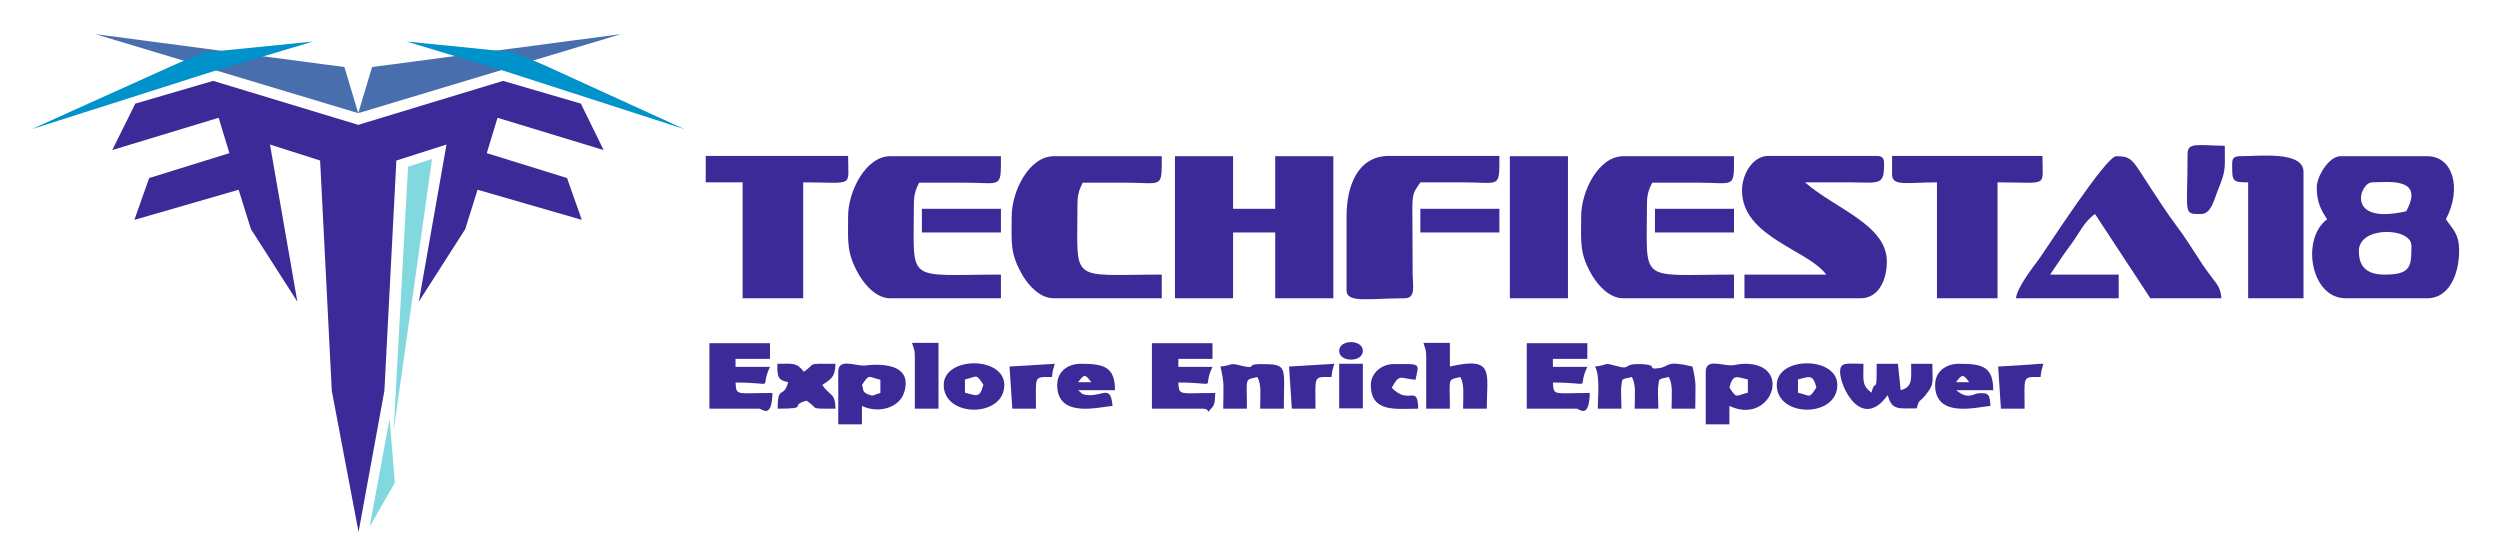 <?xml version="1.0" encoding="utf-8"?>
<!-- Generator: Adobe Illustrator 22.1.0, SVG Export Plug-In . SVG Version: 6.00 Build 0)  -->
<svg version="1.1" id="Layer_1" xmlns="http://www.w3.org/2000/svg" xmlns:xlink="http://www.w3.org/1999/xlink" x="0px" y="0px"
	 viewBox="0 0 813 179" style="enable-background:new 0 0 813 179;" xml:space="preserve">
<style type="text/css">
	.st0{fill-rule:evenodd;clip-rule:evenodd;fill:#486EAD;}
	.st1{fill-rule:evenodd;clip-rule:evenodd;fill:#3B2A98;}
	.st2{fill-rule:evenodd;clip-rule:evenodd;fill:#81D8DF;}
	.st3{fill-rule:evenodd;clip-rule:evenodd;fill:#0092CA;}
</style>
<g>
	<polygon class="st0" points="116.5,36.8 201.9,11.1 121,21.8 	"/>
	<polygon class="st0" points="116.5,36.8 31,11.1 112,21.8 	"/>
	<polygon class="st1" points="116.5,40.6 69.3,26.3 44,33.7 36.5,48.8 71.1,38.3 74.6,49.8 48.5,57.9 43.7,71.5 77.6,61.7 
		81.6,74.5 96.7,98.1 87.8,47 104.1,52.2 107.9,127.1 116.6,173 116.6,173 125,127.1 128.9,52.2 145.2,47 136.2,98.1 151.3,74.5 
		155.3,61.7 189.2,71.5 184.4,57.9 158.3,49.8 161.8,38.3 196.3,48.8 188.9,33.7 163.6,26.3 	"/>
	<polygon class="st2" points="132.7,54.2 140.5,51.7 128,140.2 	"/>
	<polygon class="st2" points="126.7,136.2 128.4,157 120.2,171.3 	"/>
	<polygon class="st3" points="69,23.3 101.8,13.5 66,17.1 58,20.5 10.3,42 	"/>
	<polygon class="st3" points="132.2,13.5 164.7,23.3 222.6,42 176.8,21.1 176.8,21.1 167,17 	"/>
	<polygon class="st1" points="382.1,97 401,97 401,75.6 414.7,75.6 414.7,97 433.6,97 433.6,50.8 414.7,50.8 414.7,67.9 401,67.9 
		401,50.8 382.1,50.8 	"/>
	<path class="st1" d="M767.1,81.6c0-8.2,17.1-7.7,17.1-1.7c0,6.6-0.1,9.4-8.6,9.4C770,89.3,767.1,87.1,767.1,81.6L767.1,81.6z
		 M782.5,68.7c-20,4.6-15.1-9.4-11.1-9.4C776.3,59.3,788.7,57.4,782.5,68.7L782.5,68.7z M753.4,61c0,4.8,1.5,7.5,3.4,10.3
		c-8.6,6.3-5.4,25.7,6,25.7h26.6c6.9,0,10.3-7.6,10.3-15.4c0-5.8-2.1-7-4.3-10.3c5.3-10,2.3-20.5-6-20.5h-28.3
		C757.4,50.8,753.4,57.3,753.4,61L753.4,61z"/>
	<path class="st1" d="M566.5,61.9c0,15.2,21.5,19.3,27.4,27.4h-26.6V97h37.7c6,0,8.6-6,8.6-12c0-11.9-16.8-17.1-26.6-25.7
		c4.9,0,9.7,0,14.6,0c9.9,0.1,11.1,1,11.1-6c0-2-0.6-2.6-2.6-2.6H575C569.7,50.8,566.5,57,566.5,61.9L566.5,61.9z"/>
	<path class="st1" d="M655.6,97h33.4v-7.7h-22.3c2.4-3.5,4.4-6.7,7-10.1c2.5-3.4,4.1-7.2,7.6-9.6l18,27.4h23.1
		c-0.3-3.3-1.2-4.3-2.9-6.5c-1.6-2.2-2.6-3.4-3.9-5.5c-2.6-3.9-5-7.9-7.9-11.7c-3-4-5.2-7.5-8-11.7c-6.3-9.6-6.2-10.8-11.5-10.8
		c-3.3,0-22.1,29.2-25.3,33.7C660.7,87.4,655.9,93.7,655.6,97L655.6,97z"/>
	<path class="st1" d="M514.2,70.4c0,8.4-0.7,12,3.7,19.4c1.9,3.1,5.5,7.2,10,7.2h36v-7.7c-31.5,0-28.3,3.3-28.3-23.1
		c0-3.1,0.7-4.8,1.7-6.8c4.9,0,9.7,0,14.6,0c12.4,0,12,2.2,12-8.6h-36C519.9,50.8,514.2,62.1,514.2,70.4L514.2,70.4z"/>
	<path class="st1" d="M275.8,70.4c0,8.4-0.6,12,3.8,19.4c1.9,3.1,5.5,7.2,9.9,7.2h36v-7.7c-31.5,0-28.3,3.3-28.3-23.1
		c0-3.1,0.7-4.8,1.7-6.8c4.8,0,9.7,0,14.6,0c12.4,0,12,2.2,12-8.6h-36C281.6,50.8,275.8,62.1,275.8,70.4L275.8,70.4z"/>
	<path class="st1" d="M329,70.4c0,8.4-0.7,12,3.7,19.4c1.9,3.1,5.5,7.2,10,7.2h35.1v-7.7c-30.5,0-27.4,3.2-27.4-23.1
		c0-3.1,0.7-4.8,1.7-6.8c4.6,0,9.2,0,13.7,0c12.4,0,12,2.2,12-8.6h-35.1C334.7,50.8,329,62.1,329,70.4L329,70.4z"/>
	<path class="st1" d="M437.9,70.4v24c0,4.3,7.3,2.6,18.9,2.6c3.6,0,2.7-3.9,2.6-7.7l-0.1-21.5c0-5.2,0.6-5.5,2.6-8.5
		c4.6,0,9.1,0,13.7,0c12.4,0,12,2.2,12-8.6h-36C441.6,50.8,437.9,60.3,437.9,70.4L437.9,70.4z"/>
	<path class="st1" d="M615.3,56.7c0,4,4.8,2.6,14.6,2.6V97h19.7V59.3c16.9,0,14.6,1.9,14.6-8.6h-48.9V56.7z"/>
	<path class="st1" d="M229.5,59.3h12V97h19.7V59.3c16.9,0,14.6,1.9,14.6-8.6h-46.3V59.3z"/>
	<rect x="491" y="50.8" class="st1" width="18.9" height="46.2"/>
	<path class="st1" d="M725.9,53.3c0,5.6-0.1,6,5.2,6V97h18V55.9c0-6.9-14.4-5.1-20.6-5.1C726.5,50.8,725.9,51.4,725.9,53.3
		L725.9,53.3z"/>
	<path class="st1" d="M518.7,119.2c1.7,3,0.9,10,0.9,13.7h7.7c0-1.5-0.2-5.7-0.1-6.9c0.5-3.2-0.3-2.5,3.5-3.4
		c1.4,2.6,0.9,5.8,0.9,10.3h7.7c0-1.5-0.2-5.7-0.1-6.9c0.5-3.2-0.3-2.5,3.5-3.4c1.4,2.6,0.9,5.8,0.9,10.3h7.7
		c0-7.3,0.5-7.6-0.9-13.7c-8.9-2.1-7.2-0.1-10.7,0.5c-5,0.7,0.8-1.3-7.3-1.3c-4.2,0-2.4,1.8-6,0.8
		C520.8,117.7,523.8,118.6,518.7,119.2L518.7,119.2z"/>
	<path class="st1" d="M230.6,132.9h16.3c0.9,0,4.1,3.6,4.3-5.1c-12,0-11.7,1-12-3.4c13.9,0,7.5,2.6,11.2-5.1h-11.2v-2.6h11.2v-5.1
		h-19.7V132.9z"/>
	<path class="st1" d="M496.4,132.9h16.3c0.9,0,4.1,3.6,4.3-5.1c-12,0-11.7,1-12-3.4c13.9,0,7.5,2.6,11.2-5.1h-11.2v-2.6h11.2v-5.1
		h-19.7V132.9z"/>
	<path class="st1" d="M374.6,132.9h16.3c3.6,0,0.5,2.6,3.2-0.3c1.1-1.1,1-2.9,1.1-4.8c-12,0-11.7,1-12-3.4c13.9,0,7.4,2.6,11.1-5.1
		h-11.1v-2.6h11.1v-5.1h-19.7V132.9z"/>
	<path class="st1" d="M598.4,120.9c0,5,6.7,18.4,14.7,8.6c0.1-0.1,0.3-0.4,0.4-0.5c0.1-0.1,0.3-0.3,0.4-0.5c1.3,5,3.5,4.3,9.4,4.3
		c0.9-3.2,0.8-1.8,2.7-4.1c3.2-3.9,2.4-4.1,2.4-10.4h-6.9c0,5,0.6,7.5-3.4,8.6l-0.9-8.6h-6.9c0,11.2-0.3,3.9-1.7,9.4
		c-3.2-2.4-2.6-4-2.6-9.4C600.6,118.3,598.4,117.6,598.4,120.9L598.4,120.9z"/>
	<path class="st1" d="M562.4,126c1.2-4.5,2.3-3.4,6-2.6v4.3C564.2,128.7,564.9,129.8,562.4,126L562.4,126z M554.7,120.9V138h7.7v-6
		c13.6,6.5,20.9-13.7,5.1-13.7c-2.1,0-3.3,0.5-4.4,0.5C559.8,118.9,554.7,116.5,554.7,120.9L554.7,120.9z"/>
	<path class="st1" d="M280.3,125.2c2.5-3.7,1.8-2.7,6-1.7v4.3c-2.4,0.6-2,1.2-3.9,0.5C280,127.3,281,126.5,280.3,125.2L280.3,125.2z
		 M272.6,120.9V138h7.7v-6c5.4,2.6,12.1,0.6,13.7-4.3c3.6-11.3-12.2-8.9-13-8.8C277.7,118.9,272.6,116.5,272.6,120.9L272.6,120.9z"
		/>
	<path class="st1" d="M463.8,115.8v17.1h7.7c0-10.5-0.9-9.2,3.4-10.3c1.4,2.6,0.9,5.8,0.9,10.3h7.7c0-11.6,2.7-17.1-12-13.7v-7.7
		h-8.6C463.4,113.4,463.8,113.5,463.8,115.8L463.8,115.8z"/>
	<path class="st1" d="M396.9,119.2c1.4,6.1,0.9,6.4,0.9,13.7h7.7c0-10.5-0.9-9.2,3.4-10.3c1.4,2.6,0.9,5.8,0.9,10.3h7.7
		c0-13.9,1.6-14.5-7.7-14.5c-4.7,0-1,1.7-5.8,0.6C399.4,117.8,401.1,118.8,396.9,119.2L396.9,119.2z"/>
	<path class="st1" d="M711.4,49.9c0,20-1.6,19.7,4.3,19.7c3.3,0,4.2-4.3,5.2-6.8c3.1-7.8,2.6-7.1,2.6-15.4
		C715,47.3,711.4,46.2,711.4,49.9L711.4,49.9z"/>
	<path class="st1" d="M252.9,120.9c0,2.6,1.5,2.9,3.4,3.4c-1.5,5.6-3.4,0.6-3.4,8.6c10.7,0,3.4-1,9.4-2.6c4.2,2.8,0.4,2.6,9.4,2.6
		c-0.1-5.3-1.8-4-4.3-7.7c2.8-1.9,4.2-2.5,4.3-6.9c-10,0-6-0.3-10.3,2.6c-2.3-3.1-3.7-2.6-8.6-2.6V120.9z"/>
	<path class="st1" d="M640.4,124.3h-4.3C638.1,121.6,638.4,121.6,640.4,124.3L640.4,124.3z M629.3,125.2c0,10.9,13.4,7.2,18,6.8
		c-0.3-3.4-0.2-4.4-4-4.1c-1.3,0.1-3.5,2.2-7.1-1h12c0-7.7-3.6-8.6-11.1-8.6C632.8,118.3,629.3,120.8,629.3,125.2L629.3,125.2z"/>
	<path class="st1" d="M354.9,124.3h-4.3C352.6,121.6,352.9,121.6,354.9,124.3L354.9,124.3z M343.8,125.2c0,10.9,13.4,7.2,18,6.8
		c-0.6-6.9-3-3.3-7.7-3.5c-2.2-0.1-2.2-0.5-3.5-1.6h12c0-7.7-3.7-8.6-11.2-8.6C347.3,118.3,343.8,120.8,343.8,125.2L343.8,125.2z"/>
	<path class="st1" d="M313.8,127.7v-4.3c4.2-1,3.5-2,6,1.7C318.6,129.7,317.5,128.6,313.8,127.7L313.8,127.7z M306.9,125.2
		c0,10.7,19.7,10.7,19.7,0C326.6,115.8,306.9,115.8,306.9,125.2L306.9,125.2z"/>
	<path class="st1" d="M584.7,127.7v-4.3c3.7-0.9,4.8-1.9,6,2.6C588.2,129.8,588.9,128.7,584.7,127.7L584.7,127.7z M577.8,125.2
		c0,10.7,19.7,10.7,19.7,0C597.5,115.8,577.8,115.8,577.8,125.2L577.8,125.2z"/>
	<rect x="538.2" y="67.9" class="st1" width="25.7" height="7.7"/>
	<rect x="461.9" y="67.9" class="st1" width="25.7" height="7.7"/>
	<rect x="299.8" y="67.9" class="st1" width="25.7" height="7.7"/>
	<path class="st1" d="M297.5,115.8v17.1h7.7v-21.4h-8.6C297.1,113.4,297.5,113.5,297.5,115.8L297.5,115.8z"/>
	<path class="st1" d="M445.8,125.2c0,9.1,8.2,7.7,15.4,7.7c-0.2-8.2-3-0.9-8.6-6.8c2.6-4.8,2.7-3,7.7-2.6c1.3-5.6,1.7-5.1-6.9-5.1
		C449.6,118.3,445.8,121.1,445.8,125.2L445.8,125.2z"/>
	<path class="st1" d="M328.3,119.2l0.9,13.7h7.7c0-10.9-0.9-10.3,5.2-10.3c0.2-2.3,0.4-2.3,0.9-4.3L328.3,119.2z"/>
	<path class="st1" d="M419.2,119.2l0.9,13.7h7.7c0-10.9-0.9-10.3,5.2-10.3c0.2-2.3,0.4-2.3,0.9-4.3L419.2,119.2z"/>
	<path class="st1" d="M649.8,119.2l0.9,13.7h7.7c0-10.9-0.9-10.3,5.2-10.3c0.2-2.3,0.4-2.3,0.9-4.3c-1.9,0-3.2,0.2-4.8,0.3
		L649.8,119.2z"/>
	<rect x="435.5" y="118.3" class="st1" width="7.7" height="14.5"/>
	<path class="st1" d="M435.5,114.1c0,3.8,7.7,3.8,7.7,0C443.2,110.3,435.5,110.3,435.5,114.1L435.5,114.1z"/>
</g>
</svg>
